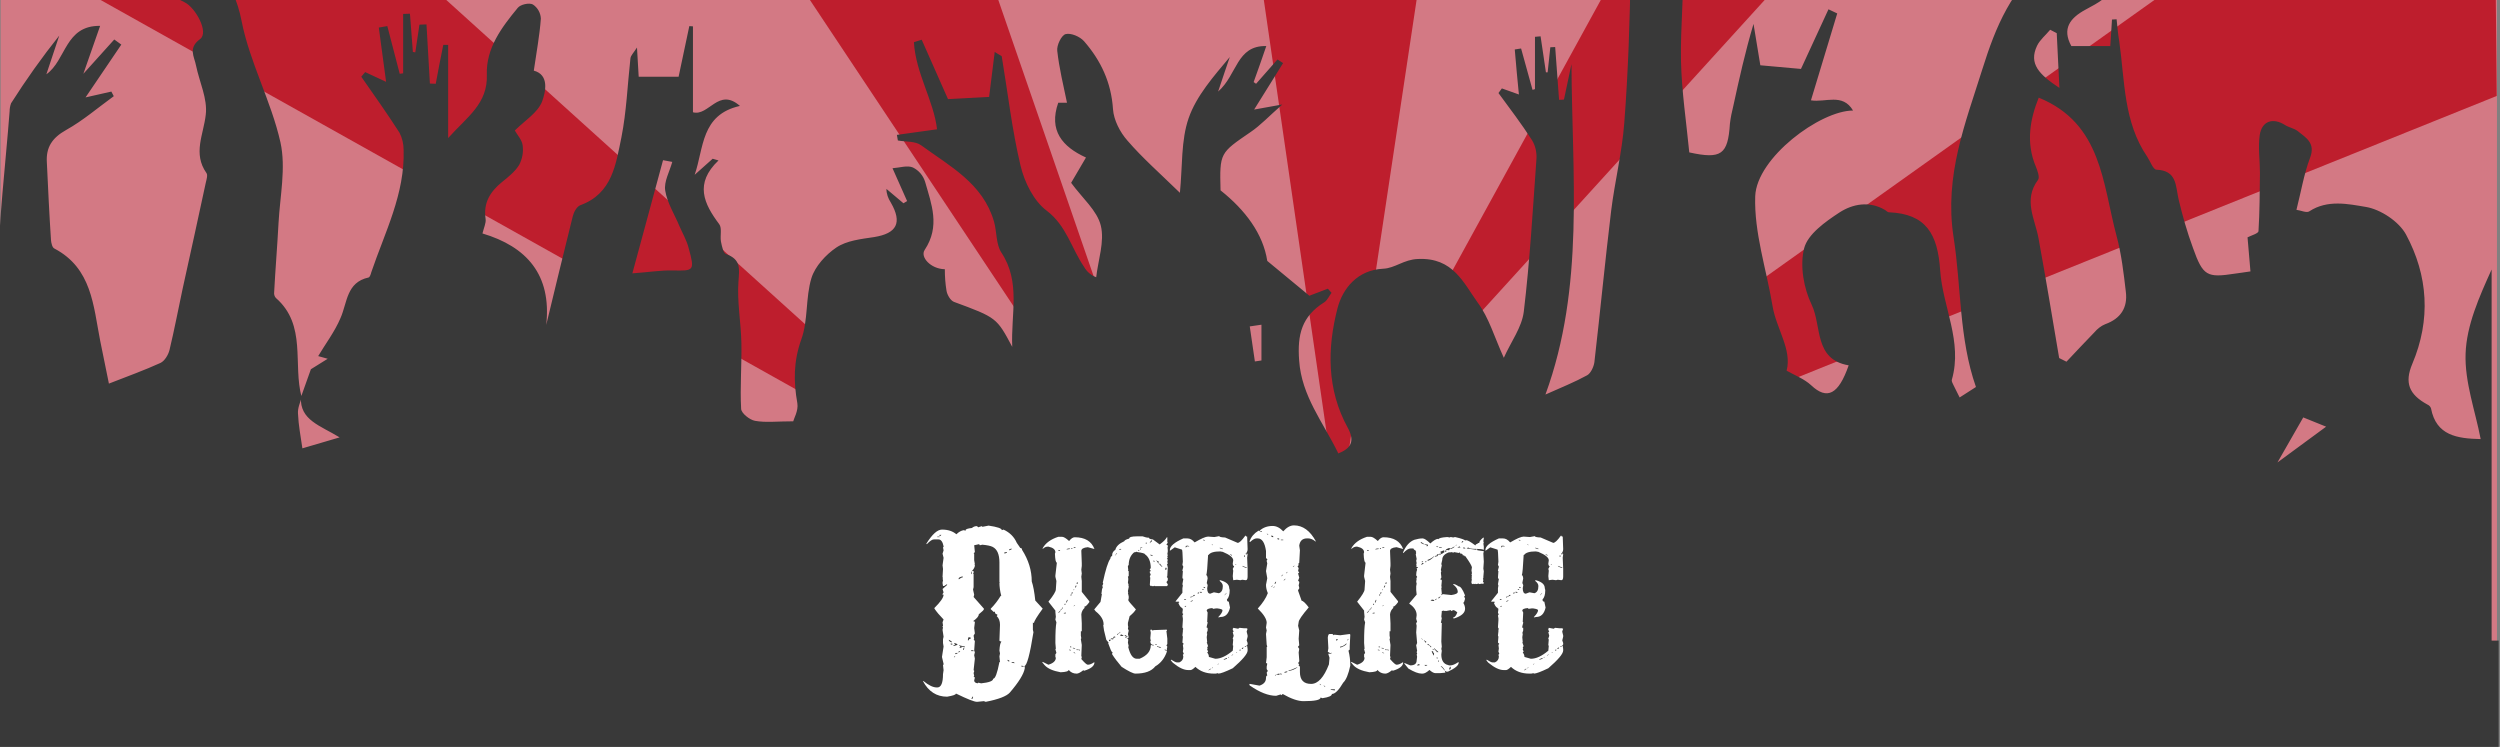 <?xml version="1.0" encoding="utf-8"?>
<!-- Generator: Adobe Illustrator 15.0.0, SVG Export Plug-In . SVG Version: 6.00 Build 0)  -->
<!DOCTYPE svg PUBLIC "-//W3C//DTD SVG 1.1//EN" "http://www.w3.org/Graphics/SVG/1.1/DTD/svg11.dtd">
<svg version="1.1" id="Layer_1" xmlns="http://www.w3.org/2000/svg" xmlns:xlink="http://www.w3.org/1999/xlink" x="0px" y="0px"
	 width="800px" height="239px" viewBox="0 0 800 239" enable-background="new 0 0 800 239" xml:space="preserve">
<rect x="0" y="0" width="800" height="239" fill="#808080" stroke="none"/>
<g>
	<defs>
		<rect id="SVGID_1_" x="-80.472" y="-0.173" width="931" height="239.347"/>
	</defs>
	<clipPath id="SVGID_2_">
		<use xlink:href="#SVGID_1_"  overflow="visible"/>
	</clipPath>
	<rect x="0.196" y="-189.914" clip-path="url(#SVGID_2_)" fill="#D37984" width="798.832" height="396.457"/>
	<polygon clip-path="url(#SVGID_2_)" fill="#BE1E2D" points="2.533,-126.758 1.365,-17.267 323.14,162.934 	"/>
	<polygon clip-path="url(#SVGID_2_)" fill="#BE1E2D" points="428.426,165.426 481.691,-188.746 376.873,-189.914 	"/>
	<polygon clip-path="url(#SVGID_2_)" fill="#BE1E2D" points="432.553,145.334 737.353,-189.914 617.036,-191.082 	"/>
	<polygon clip-path="url(#SVGID_2_)" fill="#BE1E2D" points="134.763,-187.11 384.505,188.477 254.299,-188.823 	"/>
	<polygon clip-path="url(#SVGID_2_)" fill="#BE1E2D" points="447.972,171.967 798.95,30.704 797.938,-77.308 	"/>
	<path clip-path="url(#SVGID_2_)" fill="#393939" d="M96.293,127.111c0.935-2.57,1.869-5.217,3.193-8.956l5.374-3.348l-3.037-0.857
		c2.258-3.815,5.295-7.787,7.164-12.227c2.181-4.983,1.869-11.369,8.956-12.927c0.39-0.078,0.701-1.012,0.857-1.635
		c4.361-12.849,10.824-25.153,10.357-39.249c0-1.869-0.467-3.816-1.324-5.451c-3.894-6.074-8.099-11.993-12.226-17.911l1.246-1.479
		l6.697,3.115c-0.779-5.841-1.558-11.604-2.336-17.366l2.726-0.467l3.971,15.264l1.09-0.156V4.46l2.181-0.078l0.935,12.226
		l0.778,0.156c0.467-2.959,0.857-5.918,1.324-8.878l2.258-0.078c0.389,6.308,0.701,12.616,1.09,18.923l1.869,0.078
		c0.779-4.127,1.558-8.333,2.414-12.46h1.558v29.826c6.152-6.853,12.693-10.98,12.382-20.248c-0.312-8.488,4.75-15.185,9.89-21.415
		c0.856-1.09,3.66-1.713,4.828-1.09c1.558,1.012,2.492,2.726,2.57,4.517c-0.389,5.374-1.402,10.747-2.258,16.665
		c4.984,1.324,3.816,6.697,2.648,9.89c-1.402,3.582-5.529,6.074-8.722,9.267c0.779,1.402,2.258,2.959,2.492,4.672
		c0.312,2.181-0.078,4.361-1.09,6.308c-1.324,2.181-3.504,3.894-5.529,5.529c-3.816,3.115-5.997,6.697-5.218,11.837
		c0.156,1.246-0.545,2.726-1.012,4.595c14.095,4.205,22.194,13.161,20.403,29.28c2.804-11.603,5.607-23.207,8.488-34.731
		c0.312-1.324,1.246-3.115,2.414-3.583c10.279-3.738,11.37-13.161,13.161-21.727c1.635-8.254,1.947-16.82,2.881-25.231
		c0.078-0.935,1.012-1.791,2.103-3.504c0.234,3.738,0.39,6.464,0.545,9.345h12.771c1.09-5.062,2.259-10.668,3.427-16.197
		l1.168,0.078v27.49c5.062,1.401,8.177-8.099,15.03-2.025c-12.538,2.803-11.525,13.55-14.485,22.038l5.763-5.14l1.869,0.545
		c-7.787,7.398-4.672,13.861,0.233,20.403c0.935,1.246,0.234,3.66,0.545,5.529c0.312,1.479,0.701,3.738,1.713,4.049
		c4.672,1.713,4.205,4.595,3.894,8.722c-0.467,6.464,0.779,13.005,0.935,19.546c0.156,7.088-0.467,14.174-0.078,21.26
		c0.078,1.402,2.726,3.504,4.439,3.816c3.426,0.623,7.009,0.154,12.226,0.154c0.156-0.777,1.713-3.426,1.324-5.762
		c-1.246-7.008-1.246-13.395,1.246-20.403c2.258-6.152,1.324-13.395,3.271-19.702c1.168-3.738,4.595-7.476,7.943-9.734
		c3.349-2.258,7.943-2.726,12.071-3.349c7.32-1.168,9.111-4.595,5.373-11.058c-0.856-1.324-1.401-2.804-1.401-4.361l5.451,4.594
		l1.168-0.701c-1.324-3.037-2.726-6.074-4.672-10.513c2.336-0.156,4.75-1.012,6.542-0.233c1.869,0.935,3.271,2.57,3.894,4.594
		c2.024,7.165,4.906,14.173-0.156,21.805c-1.479,2.258,1.947,6.074,6.463,6.152c0,2.336,0.156,4.595,0.545,6.931
		c0.233,1.324,1.246,3.037,2.337,3.504c13.705,5.062,13.705,5.062,18.689,14.407c-0.468-10.513,2.804-20.714-3.505-30.215
		c-1.713-2.648-1.401-6.62-2.336-9.89c-3.504-12.148-14.095-17.678-23.284-24.375c-1.869-1.402-4.984-1.09-7.476-1.558l-0.312-1.791
		l12.849-1.791c-1.012-9.034-6.853-17.989-7.398-27.879l2.492-0.779c2.803,6.386,5.607,12.693,8.411,19.001l13.16-0.701
		c0.623-4.75,1.168-9.267,1.791-14.407c1.636,1.09,2.259,1.246,2.259,1.479c1.946,11.681,3.271,23.44,5.996,34.888
		c1.246,5.295,4.205,11.292,8.333,14.407c6.386,4.828,7.942,12.07,11.992,17.989c0.856,1.558,2.259,2.726,3.894,3.349
		c0.623-5.529,2.726-11.447,1.479-16.509c-1.168-4.828-5.918-8.8-9.5-13.706l4.75-8.099c-7.554-3.426-11.992-8.644-8.878-17.521
		h2.804c-1.168-5.607-2.492-11.058-3.115-16.587c-0.233-1.791,1.324-4.984,2.648-5.373c1.713-0.467,4.594,0.778,5.918,2.258
		c5.373,6.152,8.722,13.238,9.268,21.727c0.233,3.504,2.258,7.398,4.594,10.046c4.828,5.607,10.436,10.513,16.821,16.743
		c0.856-8.566,0.312-16.743,2.804-23.907c2.491-7.165,8.021-13.394,13.16-19.546c-1.09,3.115-2.103,6.23-3.738,11.058
		c6.152-5.373,5.841-14.796,15.42-14.562c-1.324,3.816-2.648,7.709-4.05,11.525l0.778,0.545l6.854-7.788l1.791,1.168
		c-3.037,4.829-6.074,9.734-9.268,14.874l9.034-1.635c-4.361,3.816-7.009,6.697-10.124,8.8c-9.89,6.775-9.968,6.619-9.656,18.689
		c7.943,6.308,13.628,13.939,14.952,22.583l13.472,11.136l5.918-2.258l1.169,1.324c-0.779,1.012-1.324,2.414-2.337,3.037
		c-7.164,4.517-8.644,10.279-8.021,18.612c0.778,11.448,7.709,19.78,12.537,29.747c3.895-1.557,5.451-3.736,3.037-8.176
		c-6.774-12.305-6.619-25.542-3.271-38.392c1.636-6.152,6.308-12.148,14.562-12.538c3.816-0.156,6.619-2.959,11.136-3.115
		c11.292-0.545,14.562,7.631,19.235,14.095c3.504,4.75,5.218,10.824,8.255,17.521c2.336-5.217,5.763-9.734,6.386-14.718
		c1.946-16.198,2.881-32.551,4.049-48.827c0.156-2.103-0.312-4.283-1.401-6.074c-3.349-5.217-7.087-10.124-10.747-15.107
		l1.091-1.479l5.451,1.947c-0.468-4.75-0.935-9.579-1.324-14.407l2.024-0.312l3.66,13.239l0.779-0.234V11.78l1.791-0.156
		l1.713,11.525h0.545c0.312-2.648,0.546-5.374,0.857-8.021l1.557-0.078l1.246,16.899l1.558-0.078l2.414-11.37
		c0.156,35.511,4.283,71.255-8.332,105.754c5.062-2.26,9.345-3.973,13.316-6.152c1.168-0.624,2.103-2.649,2.336-4.127
		c1.869-16.198,3.427-32.396,5.373-48.516c1.169-9.422,3.505-18.768,4.206-28.19c1.245-16.276,1.791-32.629,2.024-48.983
		c0-2.492-2.726-6.152-5.218-7.476c-9.033-4.75-13.005-12.07-11.915-22.661l6.697,9.734c1.479-4.283,1.791-9.423,4.517-11.837
		s7.788-1.869,10.046-2.259c3.66,3.271,7.476,5.14,8.333,7.866c2.18,7.086,3.972,14.64,4.283,22.038
		c0.467,11.292-0.857,22.662-0.623,33.953c0.233,9.734,1.713,19.469,2.647,29.125c10.279,2.258,12.382,0.701,13.005-9.189
		c0.233-1.947,0.623-3.816,1.09-5.685c1.869-8.566,3.738-17.054,6.464-26.244c0.701,4.205,1.401,8.488,2.181,13.239l13.005,1.168
		l8.8-19.079l2.804,1.324c-2.726,9.111-5.529,18.223-8.411,27.801c4.595,0.779,10.124-2.414,13.473,3.271
		c-10.513,0-30.838,15.108-31.306,27.412c-0.39,11.604,3.582,23.362,5.529,35.043c1.168,7.321,6.308,14.018,4.517,20.792
		c2.647,1.48,5.685,2.648,7.865,4.673c5.062,4.75,8.722,3.037,11.992-6.387c-11.136-1.868-8.565-12.537-11.836-19.39
		c-2.57-5.295-3.816-12.538-2.414-18.067c1.168-4.517,6.774-8.488,11.291-11.447c4.205-2.726,9.579-3.816,14.641-0.779
		c0.39,0.234,0.701,0.623,1.09,0.701c12.071,0.467,15.73,7.009,16.51,18.612c0.778,11.603,7.242,22.739,3.738,34.966
		c-0.156,0.545,0.312,1.244,0.545,1.789c0.545,1.17,1.168,2.26,1.946,3.895l5.218-3.348c-5.451-15.576-4.672-32.085-7.164-47.971
		c-3.037-19.624,3.815-36.523,9.267-53.889c4.128-13.161,9.345-26.166,21.415-34.966c4.128-2.959,6.775-4.361,10.357-0.078
		c0.935,1.168,2.181,2.18,3.193,3.271c7.086,7.243,7.009,8.099-1.947,12.849c-5.062,2.726-7.632,6.152-4.595,11.682h12.46
		c0.156-2.648,0.39-5.529,0.545-8.488l1.48-0.078c0.233,2.414,0.467,4.828,0.856,7.165c1.791,12.538,1.323,25.698,8.955,36.834
		c0.935,1.401,1.869,4.049,2.882,4.127c6.697,0.234,6.151,5.218,7.164,9.579c1.246,5.218,2.726,10.435,4.595,15.497
		c3.192,8.956,4.438,9.579,13.472,8.177c1.48-0.234,3.037-0.39,4.906-0.701c-0.312-3.427-0.623-7.243-0.935-10.903
		c1.246-0.623,3.427-1.246,3.505-1.947c0.389-6.23,0.389-12.46,0.467-18.612c0-4.049-0.623-8.177-0.078-12.148
		c0.701-4.594,4.283-5.685,8.178-3.193c1.245,0.779,2.881,1.013,4.049,1.947c2.647,2.103,5.685,3.815,3.894,8.488
		c-1.946,5.14-2.881,10.824-4.36,16.665c1.401,0.155,3.271,1.09,4.127,0.467c5.841-3.815,12.46-2.336,18.066-1.401
		c4.751,0.779,10.592,4.672,12.85,8.8c7.087,13.161,8.021,27.256,2.024,41.429c-2.569,6.075-1.012,9.813,4.828,13.004
		c0.546,0.234,1.013,0.701,1.169,1.246c1.635,8.645,8.332,9.656,15.886,9.812c-1.713-8.955-5.14-18.223-4.828-27.333
		c0.312-9.111,4.361-18.145,8.333-26.944v120.627H-0.816v-6.932c0-37.379-0.389-74.838,0.156-112.216
		c0.233-17.366,2.414-34.732,3.738-52.098c0-0.856,0.156-1.713,0.467-2.57c4.75-7.476,9.89-14.718,15.419-21.649l-4.127,12.382
		c6.386-4.517,5.918-15.653,17.21-15.497c-1.558,4.517-3.193,9.111-5.373,15.341l9.89-10.98l2.258,1.635L27.375,31.171l8.254-1.869
		l0.779,1.479c-5.062,3.66-9.812,7.788-15.263,10.825c-4.439,2.492-6.463,5.529-6.152,10.357c0.389,8.254,0.779,16.587,1.324,24.842
		c0.078,0.934,0.389,2.414,1.09,2.726c11.993,6.308,12.459,18.3,14.64,29.436c0.935,4.596,1.869,9.189,2.804,13.784
		c5.996-2.336,11.37-4.283,16.509-6.619c1.324-0.623,2.492-2.569,2.881-4.128c1.557-6.463,2.803-13.082,4.205-19.624
		c2.492-11.292,4.984-22.583,7.398-33.875c0.233-1.012,0.701-2.492,0.233-3.115c-4.438-6.308-0.934-12.304-0.233-18.69
		c0.623-5.062-2.025-10.435-3.115-15.73c-0.545-2.881-2.648-5.607,1.324-8.488c2.881-2.181-1.558-10.124-4.984-11.759
		C52.995-2.237,47.31-6.209,41.547-9.791c-0.545-0.312-1.246-1.324-1.09-1.479c3.192-4.283,6.074-8.878,9.968-12.382
		c1.246-1.168,5.996-0.389,7.709,1.09C67.168-14.619,74.8-6.287,77.292,6.641c2.57,13.238,9.501,25.698,12.46,38.937
		c1.791,8.177-0.156,17.21-0.623,25.776c-0.389,7.398-1.012,14.796-1.401,22.194c-0.078,0.623,0.078,1.246,0.545,1.791
		c9.968,8.722,5.374,21.182,8.254,31.772c-0.467,1.713-1.324,3.504-1.168,5.295c0.156,3.66,0.857,7.242,1.402,11.059l11.915-3.504
		C102.445,136.145,95.904,134.432,96.293,127.111z M652.392,31.249c-2.726,6.775-4.205,14.251-0.935,22.039
		c0.545,1.324,1.324,3.504,0.701,4.283c-4.751,6.386-1.013,12.382,0.155,18.612c2.336,12.771,4.439,25.542,6.619,38.392l2.337,1.168
		c2.959-3.115,5.918-6.308,8.955-9.422c0.935-1.091,2.103-2.025,3.427-2.57c4.983-1.791,7.242-5.295,6.619-10.357
		c-0.701-5.996-1.401-12.07-2.959-17.833C672.795,58.738,672.639,39.503,652.392,31.249z M215.129,51.807l-2.959-0.545
		c-3.193,11.915-6.463,23.751-9.812,36.211c5.373-0.389,9.111-1.012,12.849-0.935c6.931,0.156,7.165,0.156,5.14-7.242
		c-0.623-2.414-1.947-4.672-2.959-7.009c-1.558-3.738-3.894-7.398-4.517-11.292C212.403,58.115,214.272,54.922,215.129,51.807z
		 M659.011,28.134c-0.312-6.853-0.623-12.226-0.856-17.522l-2.103-1.09c-1.402,1.713-3.271,3.193-4.205,5.14
		C649.121,20.424,652.547,23.851,659.011,28.134z M728.786,147.982l15.574-11.447l-7.32-2.961L728.786,147.982z M403.662,103.906
		l-3.738,0.545l1.636,11.213l2.103-0.311V103.906z"/>
	<rect x="-0.583" y="204.986" clip-path="url(#SVGID_2_)" fill="#393939" width="800.156" height="185.885"/>
	<g clip-path="url(#SVGID_2_)">
		<path fill="#FFFFFF" d="M316.345,168.195c2.826,0.414,4.24,0.9,4.24,1.461l0.548-0.182c1.998,0.926,3.411,2.338,4.239,4.238
			l1.133,1.645c0.366,0,0.549,0.195,0.549,0.586c2.071,3.24,3.106,6.615,3.106,10.123c0.463,1.316,0.84,3.35,1.133,6.104
			l2.375,2.596c-1.852,2.533-2.777,4.057-2.777,4.568h-0.183l-0.183-0.184v2.412l0.183,0.73c-1.145,7.238-2.132,10.855-2.96,10.855
			l0.183,0.184v0.547c-0.341,1.854-1.937,4.436-4.788,7.748c-1.047,1.172-3.618,2.156-7.711,2.961l-0.585-0.219l-2.193,0.219
			c-0.877,0-3.082-0.865-6.615-2.594h-0.183c0,0.316-0.926,0.633-2.777,0.949c-3.387,0-5.97-1.668-7.749-5.006h0.183
			c1.657,1.363,3.07,2.047,4.24,2.047h0.183c1.219,0,1.828-1.426,1.828-4.277l0.183-1.242l-0.183-1.645l0.183-0.184v-0.182
			l-0.512-2.23l0.512-3.326l-0.183-1.133v-1.242l0.183-0.768l-0.329-2.193l0.146-0.768l-0.146-0.182v-0.184l0.146-0.182v-0.146
			l-0.146-0.951l0.329-0.914c-1.243-1.266-2.217-2.424-2.924-3.471v-0.219c1.949-1.926,2.924-3.34,2.924-4.24h-0.329v-0.219
			l0.329-0.512l-0.329-1.098l1.462-1.279v-0.182h-0.183l-0.768,0.51h-0.365l-0.146-0.912v-0.184l0.146-0.73l-0.146-0.584h0.146
			l-0.146-0.512l0.146-2.559l-0.146-1.133l0.329-2.412l-0.329-1.316l0.329-1.061l-0.183-0.949l0.183-0.184v-0.182
			c-0.292-1.463-0.84-2.193-1.645-2.193h-1.461c-0.536,0-1.279,0.5-2.229,1.498h-0.146v-0.182c1.852-2.973,3.509-4.459,4.971-4.459
			c1.9,0,3.436,0.498,4.605,1.498c0.779-0.756,1.571-1.193,2.375-1.316l0.585,0.184v-0.184c0-0.316,0.67-0.549,2.01-0.693
			c0.463-0.391,0.95-0.586,1.462-0.586h0.183l0.366,0.365l1.133-0.365l0.183,0.184h0.183L316.345,168.195z M299.935,171.703v0.184
			h0.731v-0.184H299.935z M300.666,171.154v0.367h0.219l0.365-0.367H300.666z M303.626,204.707v0.182
			c0.049,0.244,0.354,0.475,0.914,0.695v-0.33L303.626,204.707z M304.211,205.949v0.219l0.512,0.184v-0.402H304.211z
			 M305.271,205.766l0.366,0.586l-0.548,0.184v0.182h0.183l1.133-0.365C306.403,206.082,306.026,205.889,305.271,205.766z
			 M305.271,210.225v0.184l0.366-0.365v-0.184L305.271,210.225z M305.636,209.092v0.219h0.219l0.548-0.219v-0.182h-0.182
			L305.636,209.092z M306.586,208.727h0.329l0.365-0.365h-0.365L306.586,208.727z M306.769,185.117v0.219h0.146
			c0.414-0.365,0.792-0.549,1.133-0.549v-0.365C307.195,184.643,306.769,184.873,306.769,185.117z M306.916,206.535v0.182h0.365
			v0.182l-0.183,0.184v0.182h0.584v-0.365l0.731,0.184h0.366v-0.184l-1.681-0.363H306.916z M308.231,207.85v0.146h0.182l0.183-0.732
			C308.353,207.264,308.231,207.459,308.231,207.85z M309.876,203.939l-0.183,0.949h0.366v-0.365c0.39,0,0.584-0.135,0.584-0.402
			l-0.219-0.182H309.876z M310.826,182.924v0.768h0.183v-0.768H310.826z M310.826,207.996v0.365h0.73v-0.184L310.826,207.996z
			 M311.191,222.943l-0.365,0.695h0.365l0.183-0.512v-0.184H311.191z M311.74,174.48l0.219,2.193l-0.402,0.402l0.183,0.109v2.084
			l0.219,1.279h-0.219l0.219,0.182v0.184c0,0.535-0.317,1.145-0.95,1.826h0.548v0.549l-0.182,0.182l0.182,0.221v4.203l-0.182,0.768
			l0.365,1.645l-0.183,0.73l3.29,3.729v0.182c-0.024,0.244-0.572,0.793-1.645,1.645c0,0.609-0.609,1.342-1.827,2.193
			c0.39,0,0.584,0.123,0.584,0.365l-0.219,1.828l0.219,1.717l-0.402,0.695l0.183,1.133l-0.183,0.184l0.402,0.365l-0.219,3.105
			l0.219,0.549l-0.219,0.951l0.219,1.059l-0.402,3.729l0.183,0.184v0.182l-0.183,0.549l0.183,0.877l-0.183,0.184l0.402,0.4
			l-0.219,0.914c0,0.488,0.366,0.791,1.096,0.914l0.183-0.184h0.183l0.768,0.184c2.558-0.268,3.837-0.756,3.837-1.463
			c0.658,0,1.328-1.777,2.01-5.336H320l-0.183-1.826l0.183-0.951l-0.183-0.914c0.097-1.559,0.292-2.484,0.585-2.777v-0.146
			c-0.39,0-0.585-0.121-0.585-0.365l0.183-4.971c0-1.193-0.353-2.119-1.06-2.777l0.183-0.184v-0.365
			c-0.512,0-0.768-0.316-0.768-0.949l-0.183,0.184h-0.183l-0.95-0.879v-0.182c1.194-1.195,2.253-2.559,3.179-4.094h0.183
			c-0.39-1.51-0.585-2.924-0.585-4.24H320l-0.183-0.182v-6.287c0-2.582-0.731-4.238-2.193-4.971c-0.633-0.316-1.73-0.547-3.29-0.693
			l-0.768,0.182l-0.182-0.182v-0.184L311.74,174.48z M321.315,176.857v0.219h0.402l0.512-0.219v-0.184H321.9L321.315,176.857z
			 M322.229,211.139l0.548,0.549h0.183v-0.367L322.229,211.139z M322.96,175.76v0.365l0.768-0.365v-0.182h-0.183L322.96,175.76z
			 M323.728,211.869v0.184l0.914,0.182c0-0.242-0.183-0.365-0.548-0.365H323.728z M326.871,213.002v0.33h0.694v-0.184
			L326.871,213.002z"/>
		<path fill="#FFFFFF" d="M339.845,171.775c0.536,0,1.291,0.451,2.266,1.354c0.633-0.805,1.23-1.207,1.791-1.207
			c3.265,0,5.373,1.256,6.323,3.766l-2.12-0.586c-1.389,0.123-2.083,0.525-2.083,1.207l0.146,3.91v0.877l-0.146,1.207l0.146,1.205
			l-0.146,1.061l0.146,1.354v3.471l2.412,2.996v0.293c-0.707,0.998-1.267,1.498-1.681,1.498l0.183,0.184v0.146
			c-0.609,0.535-0.962,1.23-1.061,2.082l0.146,2.852v2.559h-0.292v1.389l0.146,0.877l-0.146,0.146v0.146l0.292,1.826l-0.146,3.473
			l0.146,0.439l-0.146,0.584c1.048,1.219,1.742,1.828,2.083,1.828c0.585,0,1.243-0.256,1.974-0.768h0.146
			c0,1.145-1.109,2.047-3.326,2.705l-0.146-0.146h-0.146c-0.877,0.705-1.571,1.059-2.083,1.059c-1.048,0-1.901-0.402-2.559-1.205
			c0,0.438-0.853,0.693-2.558,0.768c-2.461-0.439-4.167-1.195-5.117-2.266l-0.768-0.914l0.146-0.146l1.828,0.914
			c1.583-0.488,2.375-1.242,2.375-2.268l-0.146-0.145v-0.914l0.329-0.439l-0.329-1.205l0.146-0.146l-0.146-1.828v-0.293
			c0-3.068,0.109-5.178,0.329-6.322l-0.329-0.877l0.146-0.914l-0.146-1.498v-0.475l-2.229-2.852c1.583-1.973,2.375-3.277,2.375-3.91
			l0.183-2.703l-0.329-1.354v-0.439l0.475-4.092c-0.341,0-0.548-0.951-0.621-2.852l0.146-0.439c0-0.9-0.743-1.51-2.229-1.826h-0.183
			c-0.609,0-1.157,0.256-1.645,0.768v-0.293c0.926-1.633,2.583-2.838,4.971-3.619H339.845z M338.639,175.98
			c0,0.219,0.146,0.328,0.438,0.328h0.146v-0.184L338.639,175.98z M338.639,195.861v0.146h0.292l0.475-0.621v-0.146l-0.622,0.621
			H338.639z M339.407,194.947v0.146h0.292l0.439-0.584v-0.146c-0.146,0-0.292,0.195-0.439,0.584H339.407z M340.43,196.154v0.146
			h0.622v-0.293L340.43,196.154z M340.759,193.156l-0.146,0.439h0.292v-0.439H340.759z M341.49,191.951l-0.292,0.584v0.293h0.146
			l0.292-0.73v-0.146H341.49z M341.344,175.688v0.146l1.06-0.146v-0.146h-0.622L341.344,175.688z M342.111,207.887v0.145
			l0.584,0.146c0-0.193-0.146-0.291-0.438-0.291H342.111z M342.404,206.826v0.293h0.438v-0.146L342.404,206.826z M342.696,190.123
			l-0.146,0.475h0.292v-0.475H342.696z M342.696,175.395l0.292,0.293h0.146v-0.293H342.696z M342.988,189.539l-0.146,0.438h0.292
			l0.183-0.438H342.988z M343.317,207.301v0.146l0.585,0.146h0.146v-0.146l-0.584-0.146H343.317z M343.463,188.771v0.146
			l0.292-0.293v-0.146L343.463,188.771z M343.609,175.102v0.293l0.585-0.146v-0.146H343.609z M343.609,193.889v0.146l0.438-0.439
			h-0.146L343.609,193.889z M343.609,208.652v0.293l0.585,0.146L343.609,208.652z M344.194,187.418l-0.146,0.477v0.146h0.146
			l0.329-0.623H344.194z M344.523,186.506v0.328l0.438-0.146v-0.328L344.523,186.506z M344.523,207.74v0.291h0.731l0.146,0.146
			h0.146v-0.291h-0.731l-0.146-0.146H344.523z"/>
		<path fill="#FFFFFF" d="M363.784,171.631h1.864c0.73,0.291,1.401,0.438,2.01,0.438c0,0.293,0.427,0.477,1.279,0.549l2.156,1.607
			c1.169-0.852,1.938-1.619,2.303-2.303h0.146v1.572l0.146,0.146v0.146c-0.146,0-0.292,0.193-0.438,0.584
			c0.292,0,0.438,0.086,0.438,0.256v0.439l-0.146,0.146l0.146,0.145v0.146l-0.146,0.146l0.146,0.146v0.73l-0.146,0.842l0.146,0.145
			v0.146l-0.146,0.439l0.146,0.438l-0.292,0.256l0.292,0.293l-0.146,0.73l0.146,0.439l-0.292,0.547l0.292,0.293l-0.146,0.146
			l0.146,0.146v0.146l-0.146,2.74v0.146l-0.146,0.146v0.109l0.292,0.293v0.73l-0.438,0.584l0.438,0.695v0.293l-0.292,0.291h-3.875
			l-0.146-0.146l-0.146,0.146h-0.694l-0.146-0.146h-0.146l-0.146,0.146l-0.146-0.438l0.146-2.303l-0.146-0.146v-0.109l0.292-0.877
			l-0.292-0.293v-0.584h0.292v-0.146l-0.292-0.402v-0.146l0.292-0.291c0-2.121-0.621-3.607-1.864-4.459
			c0-0.244-0.865-0.488-2.595-0.732v-0.109l-0.731,0.256v-0.146c-1.243,0.975-1.864,2.363-1.864,4.166l-0.256,0.293v0.293
			l0.109,1.023l-0.109,0.146l0.256,0.256v1.607h-0.256l0.109,0.695v0.438l-0.109,0.877l0.256,0.842l-0.146,0.145l0.146,0.146v0.293
			l-0.256,1.279l0.109,0.584h-0.109l0.256,1.135v0.584l-0.146,0.584c0,0.244,0.816,1.244,2.449,2.998
			c-0.365,0.633-1.035,1.352-2.01,2.156l-0.548,2.156v0.73l0.109,0.549l-0.109,0.584l0.256,0.584l-0.256,1.135l0.256,1.023
			l-0.256,0.291l-0.731-0.291h-0.146v0.145c0.658,0.074,0.986,0.305,0.986,0.695l-0.109,0.877l0.256,1.133l-0.146,0.146v0.146
			c0.609,2.484,1.523,3.729,2.741,3.729h0.877c2.388-1,3.582-2.426,3.582-4.275l0.146-0.148l0.402,0.148h0.438v-0.148
			c-0.755,0-1.133-0.389-1.133-1.168l0.146-0.146l-0.146-0.842l0.146-1.717l-0.146-0.877l0.146-0.146h0.292l0.256,0.291l0.438-0.145
			l4.167-0.146v0.438h-0.146l0.292,2.449v1.719l-0.292,0.439l0.292,0.4l-0.146,0.73v0.439h-0.439v-0.293h-0.256
			c0,0.293,0.183,0.439,0.549,0.439l0.146,0.146v0.145c-0.707,2.096-1.949,3.668-3.728,4.717c-1.194,1.533-3.302,2.301-6.323,2.301
			c-0.707,0-2.181-0.719-4.422-2.156c-1.292-1.51-2.302-2.85-3.034-4.02v-0.293l0.146-0.439h-0.146c-0.194,0-0.621-0.949-1.279-2.85
			l0.146-0.146l-0.731-0.877l-0.731-2.998l-0.256-1.717l0.11-0.146v-0.145c0-1.414-0.853-2.803-2.559-4.168l-0.438-0.584l2.01-2.412
			l0.438-2.449l-0.146-0.146c0.097-1.145,0.243-1.814,0.438-2.01l-0.146-0.586l0.292-0.584l-0.146-0.402
			c0.877-4.094,1.681-6.639,2.412-7.639c0.073-0.561,0.268-0.84,0.584-0.84v-0.293c0-0.707,0.341-1.279,1.023-1.717
			c0.269-1.098,1.218-2.01,2.851-2.742c0.098-0.316,0.622-0.596,1.572-0.84C361.335,171.873,362.152,171.631,363.784,171.631z
			 M354.903,204.779v0.439l0.548-0.293l-0.146-0.146v-0.146L354.903,204.779z M356.475,203.646c-0.195,0.438-0.39,0.682-0.585,0.73
			v-0.146l-0.438,0.146v0.256l0.146-0.109h0.292l0.146,0.109h0.146c0-0.365,0.244-0.596,0.731-0.693v-0.146L356.475,203.646z
			 M356.767,177.66h0.255v-0.291c0.293,0,0.439-0.098,0.439-0.293h-0.146L356.767,177.66z M358.338,202.221
			c0,0.244-0.292,0.475-0.877,0.695v0.291l1.023-0.84v-0.146H358.338z M358.338,175.65l-0.146,0.146v0.146h0.146l0.439-0.146v-0.146
			H358.338z M358.631,203.061l-0.146,0.439h0.986v-0.146l-0.548-0.293H358.631z M360.057,203.207l-0.146,0.146v0.146l0.731,0.293
			h0.146v-0.146L360.057,203.207z M364.369,175.943l-0.146,0.146v0.145h0.438L364.369,175.943z M364.917,175.504l-0.109,0.146v0.293
			h0.109l0.146-0.439H364.917z M364.917,175.066v0.146h0.585v-0.146H364.917z M366.671,173.641v0.438h0.146l0.109-0.438H366.671z
			 M367.951,173.641v0.146h0.146c0-0.293,0.146-0.439,0.438-0.439l0.146-0.438h-0.146
			C368.341,172.959,368.146,173.201,367.951,173.641z M368.097,177.514v0.146l0.694,0.293v-0.293l-0.548-0.146H368.097z
			 M369.084,179.379v0.293h0.438v-0.146L369.084,179.379z M369.669,206.24v0.146h0.438v-0.291L369.669,206.24z M369.961,179.232
			l0.585,0.877v0.146h0.255l-0.109-0.146v-0.146l0.109-0.146v-0.145C370.558,179.672,370.278,179.525,369.961,179.232z
			 M370.253,206.789v0.146l0.439,0.146v-0.293H370.253z M370.801,206.936v0.293h0.731v-0.146L370.801,206.936z M370.948,180.402
			v0.256h0.292c0,0.293,0.146,0.438,0.438,0.438v0.293h0.292l-0.731-0.986H370.948z M372.812,181.68v0.586h0.292
			c0.194,0,0.292-0.146,0.292-0.438v-0.148h-0.146v0.293h-0.293v-0.293H372.812z"/>
		<path fill="#FFFFFF" d="M398.505,171.41h0.146c0,0.195,0.146,0.293,0.438,0.293l0.146,4.021c0,0.705-0.292,1.279-0.877,1.717
			l0.146-0.146h0.146l0.146,0.146h0.146v-0.438l0.292,0.291l-0.146,1.17l0.146,3.582v2.449c0,0.779-0.194,1.168-0.584,1.168
			l-1.133-0.146l-0.585,0.146l-1.134-0.146l-1.169,0.146l-0.146-1.316l0.146-1.717l-0.146-0.584l0.438-0.842
			c-0.292-0.098-0.438-0.389-0.438-0.877l0.146-1.023c0-0.877-1.108-1.777-3.325-2.703l-0.842-0.146
			c-1.973,0-3.216,0.377-3.727,1.133h-0.146c-0.195,3.85-0.391,6.006-0.585,6.469c0.219,0,0.365,0.342,0.438,1.023l-0.293,1.57
			l0.293,0.293l-0.146,0.146l0.146,0.146v0.146l-0.146,0.84c0,1.17,0.328,1.754,0.986,1.754l1.17-0.438l1.572,0.293
			c0.852-0.244,1.279-1.012,1.279-2.305c0-0.559-0.33-1.096-0.987-1.605v-0.258h0.146c1.926,0.512,2.888,1.365,2.888,2.559
			l0.146,0.586v0.145c0,1.316-0.292,2.279-0.878,2.889c0,0.463,0.195,0.693,0.586,0.693l0.401,1.9
			c-0.463,1.998-1.462,2.998-2.997,2.998l-0.73,0.146v-0.146c0.877-0.902,1.316-1.621,1.316-2.156c0-0.244-0.537-0.439-1.609-0.586
			h-0.438l-0.988,0.146l-0.146-0.146v-0.109c-1.243,0.074-1.864,0.354-1.864,0.842l0.293,0.584l-0.146,2.998l0.146,0.145v0.146
			l-0.293,1.17v0.439h0.293v0.84l-0.293,0.877l0.146,0.146v0.146l-0.146,0.986l0.146,1.607h-0.146l0.439,1.279l-0.293,0.293
			l0.146,0.438l-0.146,0.146v0.146l0.293,0.695l-0.293,0.291c0.365,0.439,0.549,0.914,0.549,1.426l2.046,0.586
			c1.682,0,3.545-0.865,5.592-2.596l0.146-1.572l-0.146-0.145v-0.146l0.146-1.719l-0.146-0.146v-0.146l0.293-0.875l-0.293-1.135
			l0.293-0.291l-0.293-0.439v-0.402l0.146-0.146v-0.145l1.571,0.291l0.439-0.291l1.461,0.145h0.841l0.146,0.146h0.146l-0.292,0.842
			v0.146l0.292,1.168v0.402l-0.292,1.17l0.292,0.84v0.439c-0.194,0.389-0.486,0.584-0.877,0.584v0.293l0.73-0.439l0.146,1.023v0.549
			c-0.049,1.047-1.633,2.924-4.751,5.629c-2.388,1.145-3.923,1.717-4.604,1.717l-0.146-0.146l-0.694,0.146h-0.585
			c-2.461,0-4.435-0.719-5.921-2.156c-0.707,0.682-1.23,1.023-1.571,1.023h-0.731c-1.389,0-3.009-0.768-4.861-2.303l-0.292-0.291
			l-0.438-0.586l0.146-0.146c0.902,0.586,1.523,0.877,1.864,0.877h0.731c0.853-0.389,1.279-1.021,1.279-1.898l-0.146-0.549
			l0.292-0.293l-0.292-0.73l0.146-0.988l-0.146-1.168l0.292-0.293l-0.438-0.439l0.146-1.863l-0.146-0.402l0.146-1.314v-0.586
			l0.146-0.146l-0.292-0.547l0.146-2.303v-0.586l-0.146-0.877l0.292-0.547c-0.195,0-0.292-0.146-0.292-0.439l0.146-1.023
			l-0.292-0.293h0.292v-0.109c-0.536,0-1.011-0.535-1.425-1.607l0.292-0.293l-0.146-0.146h-1.023v-0.146l2.156-2.703v-1.463
			l0.146-0.84l-0.146-0.439l0.292-1.717c-0.195,0-0.292-0.146-0.292-0.439l0.146-2.01l-0.146-0.146v-0.146l0.292-1.133l-0.292-0.584
			l0.146-1.023c-0.073-2.582-0.17-3.875-0.292-3.875l-2.302-0.73l-1.426,1.023h-0.146v-0.146c0-1.217,1.438-2.461,4.313-3.729h1.315
			c0.829,0,1.596,0.428,2.302,1.279c2.12-1.242,3.558-1.863,4.313-1.863l2.01,0.146l1.571-0.293c0,0.244,0.622,0.391,1.864,0.439
			l4.02,1.717C396.593,173.713,397.408,172.945,398.505,171.41z M379.098,191.695l-0.146,0.146v0.146h0.146l0.439-0.146v-0.146
			H379.098z M379.098,193.998v0.146h0.439v-0.293L379.098,193.998z M379.537,174.59l-0.146,0.402v0.146h0.146l0.292-0.293v-0.109
			l0.146,0.109h0.548v-0.109l-0.694-0.146l-0.146,0.146L379.537,174.59z M381.985,190.379c-0.171,0.391-0.512,0.586-1.023,0.586
			v0.293l1.425-0.732v-0.146H381.985z M380.962,192.535h0.146l0.584-0.256v-0.145h-0.146
			C381.157,192.279,380.962,192.414,380.962,192.535z M383.264,189.686v0.291l0.438-0.145v-0.293L383.264,189.686z M383.849,189.393
			l0.292,0.293h0.548l-0.256-0.293H383.849z M384.69,188.662v0.146h0.438v-0.293L384.69,188.662z M384.982,172.689
			c0,0.195,0.146,0.293,0.439,0.293h0.146v-0.146L384.982,172.689z M385.128,187.82v0.146l0.292,0.256l0.292-0.256l-0.438-0.146
			H385.128z M386.737,214.428v0.109l0.693-0.4v-0.146h-0.146L386.737,214.428z M387.724,174.152l0.292,0.293h0.146l-0.291-0.293
			H387.724z M387.724,213.844h0.146l0.291-0.293h-0.146L387.724,213.844z M389.587,212.674h0.146l0.293-0.293h-0.146
			L389.587,212.674z M390.318,175.285v0.146l0.878,0.293h0.109v-0.146l-0.842-0.293H390.318z M391.598,210.957v0.145h0.146
			l0.877-0.291v-0.293L391.598,210.957z M391.89,190.379v0.146l0.585-0.693v-0.146L391.89,190.379z M392.913,210.518h0.146
			l0.292-0.293h-0.146L392.913,210.518z M393.498,177.295l0.694,0.586v-0.293l-0.585-0.293H393.498z M394.046,209.822h0.146
			l0.438-0.438h-0.146L394.046,209.822z M395.216,180.768h0.146l0.293-0.293h-0.146L395.216,180.768z M395.508,208.945h0.146
			l0.256-0.293h-0.11L395.508,208.945z M396.642,207.922v0.293l0.438-0.146v-0.146H396.642z M397.665,207.229l-0.293,0.291v0.146
			h0.293l0.292-0.438H397.665z M397.519,181.061c0,0.195,0.426,0.426,1.278,0.693h0.146v-0.146L397.519,181.061z M398.103,177.734
			v0.438h0.256v-0.438H398.103z"/>
		<path fill="#FFFFFF" d="M414.074,168.121c2.827,0,5.165,1.705,7.017,5.117h-0.182c-0.78-0.633-1.547-0.951-2.303-0.951h-0.365
			c-1.438,0-2.267,0.768-2.486,2.303l0.22,1.5l-0.22,4.02l-0.364,0.365l0.183,0.184v0.182l-0.365,0.402l0.365,0.549l-0.183,0.949
			l0.364,0.402l-0.364,0.365l0.364,1.352l-0.364,0.951l0.364,0.365v0.365l-0.182,0.768l0.182,0.768v0.184l-0.364,0.584v0.184
			l1.132,3.217c0.439,0,1.195,0.705,2.268,2.119c-2.145,2.51-3.217,4.08-3.217,4.715l-0.183,1.17l0.364,1.498l-0.182,2.668
			l0.182,2.084l-0.364,0.4v0.184l0.364,0.549l-0.182,1.168l0.182,2.449v0.402l-0.364,0.549l0.364,0.4l-0.182,0.184v0.184
			l0.401,0.365v1.717c0,2.535,1.194,3.801,3.582,3.801c2.192,0,4.093-2.082,5.702-6.25l0.182-2.119l-0.365-1.133v-0.182h0.951
			v-0.367l-0.184,0.184h-0.219l-0.731-0.402l0.183-1.133l-0.183-3.398c0.073-0.781,0.257-1.17,0.548-1.17h0.951l0.402,0.402
			l0.182-0.184l1.9,0.184l3.033-0.402l0.184,0.219l-0.184,3.801v0.951l-0.4,0.365c0.389,1.486,0.584,3.07,0.584,4.752
			c-0.584,2.777-1.34,4.604-2.266,5.482c-1.414,2.412-2.619,3.617-3.619,3.617c0,0.609-1.011,1.061-3.033,1.352l-0.584-0.219
			c0,0.779-1.828,1.17-5.482,1.17c-1.755,0-3.973-0.768-6.652-2.303l-0.402,0.402l-0.182-0.219h-0.184l-1.315,0.402
			c-2.461,0-5.251-1.086-8.369-3.254l-0.184-0.182v-0.367h0.184l3.032,0.549c1.391-0.463,2.084-1.279,2.084-2.449
			c0-0.51,0.135-0.768,0.402-0.768l-0.184-0.949l0.365-0.549l-0.365-0.584v-0.768l0.184-0.951l-0.184-0.182h-0.219l0.219-1.9v-3.217
			l0.184-0.184l-0.184-0.584l-0.219-3.436l0.219-1.133l-0.219-0.951l0.219-1.498c0-1.193-0.949-2.717-2.851-4.568
			c1.585-1.754,2.657-3.398,3.216-4.934c-0.389-0.902-0.584-1.791-0.584-2.668l0.402-2.084l-0.402-2.303l0.402-2.447l-0.184-0.768
			v-0.184l0.184-0.182v-0.221l-0.402-0.365v-2.266c-0.39-2.68-1.268-4.021-2.632-4.021h-0.401c-0.561,0-1.256,0.391-2.083,1.17
			l-0.184-0.219c0.537-1.438,1.486-2.57,2.851-3.398h0.184l0.768,0.365h0.182v-0.184l-0.768-0.182
			c1.121-1.023,2.523-1.535,4.203-1.535c1.194,0,2.328,0.572,3.399,1.717C411.761,168.756,412.905,168.121,414.074,168.121z
			 M405.339,170.789l0.365,0.365h0.184l-0.365-0.365H405.339z M406.838,171.338v0.402l0.585,0.182v-0.365L406.838,171.338z
			 M406.838,187.713v0.182l0.401-0.402v-0.184L406.838,187.713z M407.423,188.076h0.182l0.367-0.363h-0.184L407.423,188.076z
			 M408.19,186.176l-0.402,0.586h0.402l0.183-0.586H408.19z M407.972,216.182h0.219l0.365-0.365h-0.183L407.972,216.182z
			 M408.738,172.287v0.221l0.585,0.182v-0.402H408.738z M408.921,215.598l-0.183,0.219V216h0.183l0.585-0.184v-0.219H408.921z
			 M409.872,215.451l-0.184,0.146v0.219h0.584L409.872,215.451z M409.872,172.689v0.184h0.767v-0.184H409.872z M410.054,184.275
			v0.184l0.585-0.549h-0.183L410.054,184.275z M410.821,185.592v0.219l0.585-0.584h-0.183L410.821,185.592z M411.005,215.049v0.184
			h0.401l0.548-0.184v-0.182h-0.365L411.005,215.049z M411.589,183.326v0.182l0.365-0.365v-0.184L411.589,183.326z M412.356,214.502
			v0.182h0.184c0.975-0.17,1.863-0.547,2.668-1.133h-0.183C413.709,214.184,412.819,214.502,412.356,214.502z M413.673,181.426
			h0.182l0.402-0.365h-0.183L413.673,181.426z M422.225,218.85l0.366,0.367h0.182l-0.365-0.367H422.225z M423.54,219.398
			l0.402,0.402h0.184l-0.402-0.402H423.54z M425.843,220.568v0.182l1.316,0.184v-0.365H425.843z M427.523,204.596v0.402l0.585-0.219
			v-0.184H427.523z M428.876,206.898v0.365c1.243-0.461,1.938-0.9,2.084-1.314h-0.184
			C430.095,206.582,429.461,206.898,428.876,206.898z M431.143,204.779v0.219l0.366-0.402v-0.182L431.143,204.779z"/>
		<path fill="#FFFFFF" d="M438.635,171.775c0.536,0,1.292,0.451,2.266,1.354c0.634-0.805,1.231-1.207,1.791-1.207
			c3.265,0,5.373,1.256,6.323,3.766l-2.12-0.586c-1.389,0.123-2.083,0.525-2.083,1.207l0.146,3.91v0.877l-0.146,1.207l0.146,1.205
			l-0.146,1.061l0.146,1.354v3.471l2.411,2.996v0.293c-0.706,0.998-1.267,1.498-1.681,1.498l0.184,0.184v0.146
			c-0.609,0.535-0.963,1.23-1.061,2.082l0.146,2.852v2.559h-0.293v1.389l0.146,0.877l-0.146,0.146v0.146l0.293,1.826l-0.146,3.473
			l0.146,0.439l-0.146,0.584c1.048,1.219,1.742,1.828,2.083,1.828c0.585,0,1.242-0.256,1.974-0.768h0.146
			c0,1.145-1.108,2.047-3.326,2.705l-0.146-0.146h-0.146c-0.877,0.705-1.572,1.059-2.083,1.059c-1.048,0-1.9-0.402-2.559-1.205
			c0,0.438-0.854,0.693-2.558,0.768c-2.462-0.439-4.167-1.195-5.118-2.266l-0.768-0.914l0.146-0.146l1.828,0.914
			c1.583-0.488,2.375-1.242,2.375-2.268l-0.146-0.145v-0.914l0.329-0.439l-0.329-1.205l0.146-0.146l-0.146-1.828v-0.293
			c0-3.068,0.109-5.178,0.329-6.322l-0.329-0.877l0.146-0.914l-0.146-1.498v-0.475l-2.229-2.852c1.583-1.973,2.375-3.277,2.375-3.91
			l0.184-2.703l-0.329-1.354v-0.439l0.474-4.092c-0.34,0-0.548-0.951-0.621-2.852l0.147-0.439c0-0.9-0.743-1.51-2.229-1.826h-0.184
			c-0.609,0-1.158,0.256-1.645,0.768v-0.293c0.926-1.633,2.583-2.838,4.971-3.619H438.635z M437.429,175.98
			c0,0.219,0.146,0.328,0.438,0.328h0.146v-0.184L437.429,175.98z M437.429,195.861v0.146h0.293l0.476-0.621v-0.146l-0.623,0.621
			H437.429z M438.197,194.947v0.146h0.291l0.438-0.584v-0.146c-0.146,0-0.292,0.195-0.438,0.584H438.197z M439.22,196.154v0.146
			h0.621v-0.293L439.22,196.154z M439.549,193.156l-0.146,0.439h0.292v-0.439H439.549z M440.279,191.951l-0.292,0.584v0.293h0.146
			l0.293-0.73v-0.146H440.279z M440.133,175.688v0.146l1.061-0.146v-0.146h-0.622L440.133,175.688z M440.9,207.887v0.145
			l0.585,0.146c0-0.193-0.146-0.291-0.438-0.291H440.9z M441.193,206.826v0.293h0.438v-0.146L441.193,206.826z M441.485,190.123
			l-0.146,0.475h0.293v-0.475H441.485z M441.485,175.395l0.293,0.293h0.146v-0.293H441.485z M441.778,189.539l-0.146,0.438h0.292
			l0.183-0.438H441.778z M442.106,207.301v0.146l0.585,0.146h0.146v-0.146l-0.585-0.146H442.106z M442.253,188.771v0.146
			l0.293-0.293v-0.146L442.253,188.771z M442.399,175.102v0.293l0.584-0.146v-0.146H442.399z M442.399,193.889v0.146l0.438-0.439
			h-0.146L442.399,193.889z M442.399,208.652v0.293l0.584,0.146L442.399,208.652z M442.983,187.418l-0.146,0.477v0.146h0.146
			l0.33-0.623H442.983z M443.313,186.506v0.328l0.438-0.146v-0.328L443.313,186.506z M443.313,207.74v0.291h0.73l0.146,0.146h0.146
			v-0.291h-0.73l-0.146-0.146H443.313z"/>
		<path fill="#FFFFFF" d="M463.122,171.85l0.877,0.146l0.146-0.146h0.146l0.73,0.146l0.585-0.146
			c2.144,0.488,3.217,0.877,3.217,1.17l0.146-0.146h0.292c0.414,0,1.341,0.535,2.778,1.607h0.146c0-0.242,0.194-0.389,0.584-0.438
			c0-0.195,0.195-0.293,0.585-0.293c0-0.463,0.438-1.047,1.315-1.754l0.146,0.146l-0.146,1.021l0.146,0.586l-0.146,0.146
			l0.146,1.023v1.023c-0.487-0.195-1.219-0.293-2.192-0.293l0.146,0.439l2.047,0.291l-0.146,0.732l0.146,2.631l-0.146,2.193
			l0.146,0.877l-0.146,1.754v0.439l-0.146,0.145l0.146,0.439l-0.146,0.73h0.293v0.293l-0.293,0.293l-0.146-0.146h-0.146
			l-0.877,0.146l-0.146-0.146h-0.146l-0.585,0.146h-0.292l-0.146-0.146l-0.146,0.146h-0.146l-0.146-0.146l-0.146,0.146h-0.293
			l-0.292-0.293v-0.586l0.146-0.584l-0.146-0.146v-0.146l0.146-0.145v-0.148l-0.146-0.145v-0.146l0.146-0.146v-0.146l-0.146-0.584
			l0.146-0.146v-0.146l-0.146-0.877l0.146-1.023c-0.195-0.658-0.829-1.729-1.9-3.215c0-0.195-0.146-0.293-0.438-0.293
			c0-0.195-0.195-0.293-0.585-0.293c0-0.391-0.292-0.584-0.877-0.584v-0.293h-0.292v0.146l-1.609-0.293l-0.146,0.146h-0.146
			l-0.585-0.146l-0.585,0.146v-0.146c-1.559,0.512-2.339,1.34-2.339,2.486l-0.292,1.314l0.146,0.439l-0.293,1.461l0.146,0.439
			l-0.146,0.438l0.146,1.316v0.291l-0.293,0.439v0.146c0.293,0,0.439,0.098,0.439,0.293v0.291l-0.146,1.609l0.146,0.146v0.145
			l-0.146,0.146v0.146l0.146,1.609v0.291l-0.146,0.146v0.146h0.146l0.292-0.293l2.777,0.293c1.365-0.195,2.048-0.535,2.048-1.023
			c0-0.828-0.488-1.607-1.463-2.34v-0.145h0.146c0.342,0,0.878,0.242,1.608,0.73c0.609,0,1.292,0.975,2.048,2.924l-0.293,0.293
			l0.293,0.73c-0.171,0.803-0.366,1.242-0.585,1.314c0.39,0.635,0.585,1.268,0.585,1.902c0,1.291-1.121,2.314-3.363,3.068h-0.438
			v-0.291c0.487,0,0.926-0.537,1.316-1.609c-0.536-0.486-0.975-0.73-1.316-0.73l-0.585,0.293l-0.146-0.146v-0.146l-1.608,0.293
			v-0.146l-0.146,0.146h-0.292l-0.146-0.146l-0.73,0.146v0.293l-0.146,1.461l0.146,0.584l-0.293,1.463h0.293v0.146l-0.146,5.848
			l0.146,1.607l-0.146,0.73l0.146,0.586l-0.146,1.168c0,1.658,0.536,2.73,1.608,3.217l0.877,0.293h0.438
			c0.633,0,1.462-0.342,2.484-1.023h0.146v0.146c0,0.877-1.169,1.852-3.508,2.924v-0.146l-0.146,0.146h-0.146l-0.584-0.293v0.146
			l0.146,0.439h-0.146l-1.608,0.145h-1.462c-0.487,0-1.12-0.34-1.9-1.023c-0.877,0.781-1.609,1.17-2.192,1.17h-0.293
			c-1.048,0-2.461-0.535-4.24-1.607l-1.315-1.607v-0.146h0.146l1.754,0.73c1.364,0,2.047-0.537,2.047-1.609l0.146-1.168
			l-0.146-0.732l0.146-0.145v-0.146l-0.146-0.439l0.146-0.438l-0.293-1.754l0.293-0.732l-0.293-3.361l0.146-2.193l-0.146-0.438
			h0.146l-0.146-0.146v-0.293l0.293-0.293l-0.293-1.023l0.146-1.17c0-1.363-0.78-2.582-2.339-3.654v-0.146l2.339-2.777l-0.146-1.461
			v-1.17l0.146-0.877l-0.146-0.586l0.146-1.023l-0.146-0.145l0.293-0.293v-0.146l-0.293-0.439v-0.146
			c0-0.682,0.098-1.217,0.293-1.607l-0.146-0.584c0.292,0,0.438-0.098,0.438-0.293c-0.39,0-0.585-0.146-0.585-0.438l0.146-0.146
			v-0.146l-0.146-0.146v-0.146l0.146-0.146v-0.145l-0.146-0.732l0.146-0.584l-0.292-1.463l0.146-0.438l-0.146-0.439l0.146-0.146
			l-0.146-0.146c-0.488-0.268-0.731-0.51-0.731-0.73h-0.877c-0.682,0-1.462,0.488-2.339,1.463l-0.146-0.146
			c0.901-2.145,2.12-3.508,3.654-4.094c0.999-0.293,1.876-0.439,2.633-0.439c0.535,0,1.363,0.537,2.483,1.609
			c1.049-0.975,1.877-1.463,2.486-1.463l0.146,0.146C460.345,172.215,461.271,171.971,463.122,171.85z M453.474,212.783v0.146h0.73
			v-0.439h-0.146L453.474,212.783z M454.643,173.457v0.146l0.293,0.293l0.731,0.293v-0.146l-0.878-0.586H454.643z M455.081,180.184
			l-0.292,0.584h0.146l0.731-0.584H455.081z M454.789,204.305l0.439,0.439v-0.148l-0.293-0.291H454.789z M454.936,179.744v0.145
			h0.438v-0.291L454.936,179.744z M455.667,204.889v0.293h0.291c0,0.291,0.099,0.438,0.293,0.438l0.146-0.146v-0.145
			L455.667,204.889z M455.812,174.043c0,0.195,0.196,0.291,0.585,0.291l0.147,0.146v0.146l-0.147,0.146h0.438l0.147-0.439
			L455.812,174.043z M455.812,212.783l0.294,0.293l0.584-0.146v-0.146H455.812z M455.958,179.889h0.438v-0.438L455.958,179.889z
			 M456.835,179.16v0.291c0.463,0,1.146-0.438,2.048-1.316v-0.145C458.225,178.551,457.543,178.939,456.835,179.16z
			 M456.835,206.059v0.293c0.586,0.121,0.877,0.365,0.877,0.73h0.294v-0.146l-1.023-0.877H456.835z M457.859,192.023v0.146
			l0.73,0.146h0.146l0.293-0.293l-0.731-0.146L457.859,192.023z M458.151,208.398v0.145l0.585,1.17h0.146v-0.73
			c-0.195,0-0.293-0.195-0.293-0.584H458.151z M458.883,207.375v0.291h0.438l-0.146,0.146v0.146l-0.585-0.293h-0.146v0.146
			c0.877,0.172,1.315,0.463,1.315,0.877h0.585L458.883,207.375z M460.929,176.527v0.146l0.293,0.439l-1.462,0.291l0.146,0.146v0.293
			h-0.146l-0.146-0.146l-0.584,0.438h0.292c0.584-0.096,0.877-0.242,0.877-0.438l-0.146-0.146l0.438-0.146l0.438,0.146
			c0-0.195,0.146-0.293,0.439-0.293l0.877-0.584v-0.146l-0.146-0.146v-0.146l0.146-0.145h-0.146L460.929,176.527z M459.175,192.023
			h0.146l0.584-0.438h-0.146C459.369,191.732,459.175,191.877,459.175,192.023z M459.613,174.773c0,0.195,0.146,0.293,0.438,0.293
			h0.146v-0.146L459.613,174.773z M459.76,210.299v0.438h0.292l-0.146-0.438H459.76z M460.198,191.439h0.292l0.438-0.439v-0.145
			C460.49,191.049,460.247,191.244,460.198,191.439z M460.198,211.32v0.293l0.146,0.146h0.146l-0.146-0.439H460.198z
			 M460.49,175.066v0.146l0.731,0.145h0.146v-0.145l-0.585-0.146H460.49z M461.075,213.223v0.146c0.219,0,0.609,0.389,1.17,1.168
			h0.146c-0.536-0.877-0.927-1.314-1.17-1.314H461.075z M462.392,176.234v0.293h0.438v-0.438L462.392,176.234z M464.292,175.504
			l-0.585-0.146l-1.023,0.439v0.146l1.023,0.146l0.292-0.586l0.146,0.146h0.292c0.683-0.34,1.023-0.584,1.023-0.73h-0.146
			L464.292,175.504z M463.999,213.369l-0.292,0.73l0.146,0.146h0.146l0.293-0.439l-0.146-0.146l0.146-0.146l-0.146-0.145H463.999z
			 M465.753,174.627h0.146l0.292-0.293h-0.146L465.753,174.627z M466.924,174.773c0,0.195-0.147,0.293-0.438,0.293v0.146h0.877
			L466.924,174.773z M467.946,173.164l-0.292,0.439h0.292l0.293-0.291v-0.148H467.946z M468.386,175.066l-0.146,0.438h0.73
			L468.386,175.066z M469.408,175.357v0.146l3.07,0.439v-0.293c-1.657,0-2.485-0.146-2.485-0.438L469.408,175.357z"/>
		<path fill="#FFFFFF" d="M499.487,171.41h0.146c0,0.195,0.146,0.293,0.438,0.293l0.146,4.021c0,0.705-0.293,1.279-0.877,1.717
			l0.146-0.146h0.146l0.146,0.146h0.146v-0.438l0.293,0.291l-0.146,1.17l0.146,3.582v2.449c0,0.779-0.195,1.168-0.585,1.168
			l-1.134-0.146l-0.583,0.146l-1.134-0.146l-1.17,0.146l-0.146-1.316l0.146-1.717l-0.146-0.584l0.438-0.842
			c-0.293-0.098-0.438-0.389-0.438-0.877l0.146-1.023c0-0.877-1.109-1.777-3.326-2.703l-0.841-0.146
			c-1.974,0-3.216,0.377-3.728,1.133h-0.146c-0.195,3.85-0.389,6.006-0.585,6.469c0.221,0,0.366,0.342,0.439,1.023l-0.293,1.57
			l0.293,0.293l-0.146,0.146l0.146,0.146v0.146l-0.146,0.84c0,1.17,0.329,1.754,0.986,1.754l1.169-0.438l1.573,0.293
			c0.852-0.244,1.278-1.012,1.278-2.305c0-0.559-0.328-1.096-0.986-1.605v-0.258h0.146c1.926,0.512,2.889,1.365,2.889,2.559
			l0.145,0.586v0.145c0,1.316-0.291,2.279-0.877,2.889c0,0.463,0.195,0.693,0.586,0.693l0.401,1.9
			c-0.463,1.998-1.462,2.998-2.997,2.998l-0.73,0.146v-0.146c0.877-0.902,1.315-1.621,1.315-2.156c0-0.244-0.536-0.439-1.608-0.586
			h-0.438l-0.987,0.146l-0.145-0.146v-0.109c-1.243,0.074-1.865,0.354-1.865,0.842l0.293,0.584l-0.146,2.998l0.146,0.145v0.146
			l-0.293,1.17v0.439h0.293v0.84l-0.293,0.877l0.146,0.146v0.146l-0.146,0.986l0.146,1.607h-0.146l0.438,1.279l-0.292,0.293
			l0.146,0.438l-0.146,0.146v0.146l0.292,0.695l-0.292,0.291c0.366,0.439,0.548,0.914,0.548,1.426l2.048,0.586
			c1.682,0,3.545-0.865,5.592-2.596l0.146-1.572l-0.146-0.145v-0.146l0.146-1.719l-0.146-0.146v-0.146l0.292-0.875l-0.292-1.135
			l0.292-0.291l-0.292-0.439v-0.402l0.146-0.146v-0.145l1.571,0.291l0.438-0.291l1.463,0.145h0.84l0.146,0.146h0.146l-0.293,0.842
			v0.146l0.293,1.168v0.402l-0.293,1.17l0.293,0.84v0.439c-0.195,0.389-0.488,0.584-0.877,0.584v0.293l0.73-0.439l0.146,1.023v0.549
			c-0.049,1.047-1.633,2.924-4.751,5.629c-2.389,1.145-3.924,1.717-4.605,1.717l-0.146-0.146l-0.694,0.146h-0.586
			c-2.46,0-4.433-0.719-5.919-2.156c-0.708,0.682-1.231,1.023-1.572,1.023h-0.731c-1.388,0-3.008-0.768-4.86-2.303l-0.292-0.291
			l-0.439-0.586l0.146-0.146c0.902,0.586,1.523,0.877,1.864,0.877h0.73c0.854-0.389,1.28-1.021,1.28-1.898l-0.146-0.549l0.292-0.293
			l-0.292-0.73l0.146-0.988l-0.146-1.168l0.292-0.293l-0.438-0.439l0.146-1.863l-0.146-0.402l0.146-1.314v-0.586l0.146-0.146
			l-0.293-0.547l0.146-2.303v-0.586l-0.146-0.877l0.293-0.547c-0.195,0-0.293-0.146-0.293-0.439l0.146-1.023l-0.292-0.293h0.292
			v-0.109c-0.537,0-1.011-0.535-1.426-1.607l0.292-0.293l-0.146-0.146h-1.022v-0.146l2.156-2.703v-1.463l0.146-0.84l-0.146-0.439
			l0.293-1.717c-0.195,0-0.293-0.146-0.293-0.439l0.146-2.01l-0.146-0.146v-0.146l0.293-1.133l-0.293-0.584l0.146-1.023
			c-0.074-2.582-0.171-3.875-0.292-3.875l-2.304-0.73l-1.425,1.023h-0.146v-0.146c0-1.217,1.438-2.461,4.313-3.729h1.315
			c0.828,0,1.596,0.428,2.302,1.279c2.12-1.242,3.558-1.863,4.312-1.863l2.011,0.146l1.571-0.293c0,0.244,0.622,0.391,1.863,0.439
			l4.021,1.717C497.575,173.713,498.391,172.945,499.487,171.41z M480.079,191.695l-0.145,0.146v0.146h0.145l0.44-0.146v-0.146
			H480.079z M480.079,193.998v0.146h0.44v-0.293L480.079,193.998z M480.52,174.59l-0.146,0.402v0.146h0.146l0.292-0.293v-0.109
			l0.146,0.109h0.548v-0.109l-0.694-0.146l-0.146,0.146L480.52,174.59z M482.968,190.379c-0.17,0.391-0.512,0.586-1.023,0.586v0.293
			l1.426-0.732v-0.146H482.968z M481.944,192.535h0.146l0.584-0.256v-0.145h-0.146C482.14,192.279,481.944,192.414,481.944,192.535z
			 M484.247,189.686v0.291l0.438-0.145v-0.293L484.247,189.686z M484.832,189.393l0.292,0.293h0.548l-0.255-0.293H484.832z
			 M485.672,188.662v0.146h0.439v-0.293L485.672,188.662z M485.965,172.689c0,0.195,0.146,0.293,0.438,0.293h0.146v-0.146
			L485.965,172.689z M486.111,187.82v0.146l0.292,0.256l0.292-0.256l-0.438-0.146H486.111z M487.719,214.428v0.109l0.695-0.4v-0.146
			h-0.147L487.719,214.428z M488.706,174.152l0.293,0.293h0.145l-0.291-0.293H488.706z M488.706,213.844h0.146l0.291-0.293h-0.145
			L488.706,213.844z M490.569,212.674h0.146l0.293-0.293h-0.146L490.569,212.674z M491.301,175.285v0.146l0.877,0.293h0.109v-0.146
			l-0.841-0.293H491.301z M492.579,210.957v0.145h0.146l0.877-0.291v-0.293L492.579,210.957z M492.873,190.379v0.146l0.585-0.693
			v-0.146L492.873,190.379z M493.895,210.518h0.146l0.294-0.293h-0.146L493.895,210.518z M494.479,177.295l0.695,0.586v-0.293
			l-0.585-0.293H494.479z M495.028,209.822h0.146l0.438-0.438h-0.146L495.028,209.822z M496.198,180.768h0.146l0.293-0.293h-0.146
			L496.198,180.768z M496.49,208.945h0.146l0.256-0.293h-0.109L496.49,208.945z M497.623,207.922v0.293l0.438-0.146v-0.146H497.623z
			 M498.647,207.229l-0.294,0.291v0.146h0.294l0.291-0.438H498.647z M498.5,181.061c0,0.195,0.428,0.426,1.28,0.693h0.146v-0.146
			L498.5,181.061z M499.086,177.734v0.438h0.256v-0.438H499.086z"/>
	</g>
</g>
</svg>
